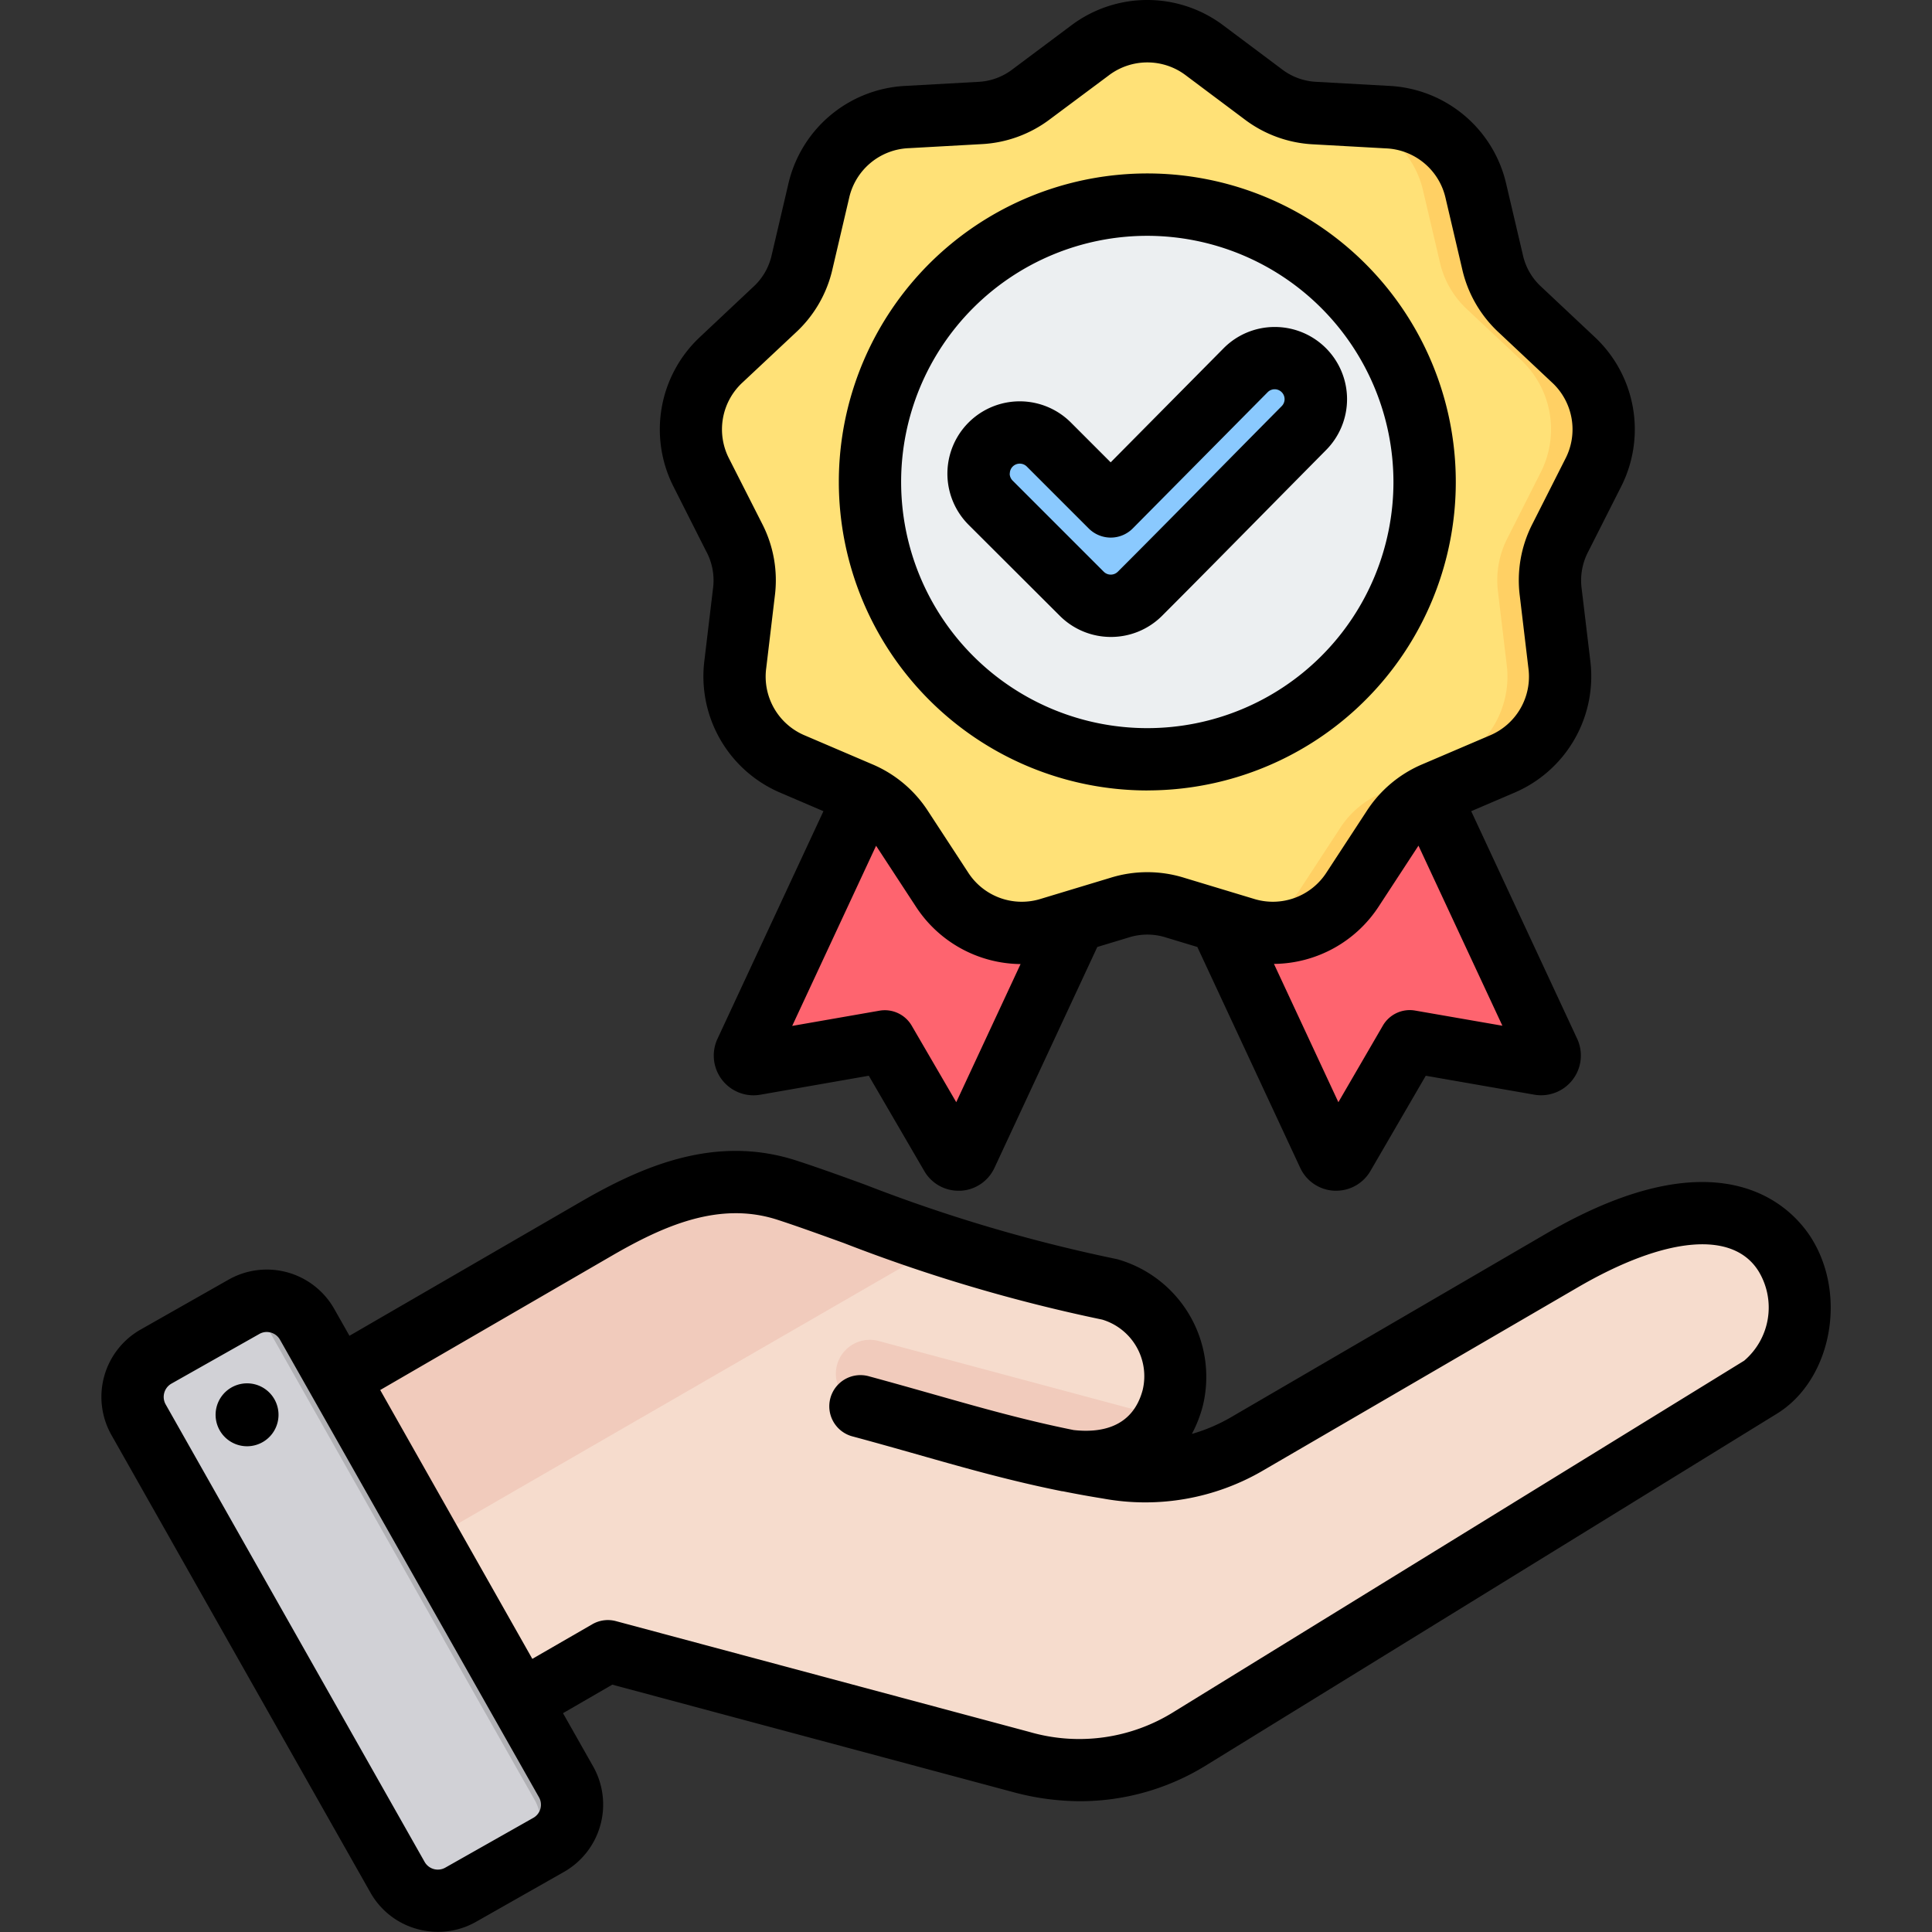 <svg xmlns="http://www.w3.org/2000/svg" xmlns:xlink="http://www.w3.org/1999/xlink" width="85" height="85" viewBox="0 0 85 85">
  <rect x="0" y="0" width="85" height="85" fill="#333333" stroke="none"/>
  <defs>
    <clipPath id="clip-path">
      <rect id="Rectángulo_361650" data-name="Rectángulo 361650" width="85" height="85" transform="translate(1178 614)" fill="#636363"/>
    </clipPath>
  </defs>
  <g id="Enmascarar_grupo_998592" data-name="Enmascarar grupo 998592" transform="translate(-1178 -614)" clip-path="url(#clip-path)">
    <g id="servicio-de-calidad" transform="translate(1176.628 612.628)">
      <g id="Grupo_1029347" data-name="Grupo 1029347">
        <g id="Grupo_1029345" data-name="Grupo 1029345">
          <path id="Trazado_775461" data-name="Trazado 775461" d="M41.771,31.342,51.7,35.37,43.88,52.17a.377.377,0,0,1-.668.03L40.3,47.186l-5.714,1a.377.377,0,0,1-.407-.53Z" fill="#fe646f" fill-rule="evenodd"/>
          <path id="Trazado_775462" data-name="Trazado 775462" d="M50.651,34.944l1.05.426L43.88,52.17a.377.377,0,0,1-.668.03l-.693-1.193a.377.377,0,0,0,.668-.03ZM40.3,47.185l-5.714,1a.377.377,0,0,1-.407-.531l.361-.775,5.066-.885Z" fill="#fd4755" fill-rule="evenodd"/>
          <path id="Trazado_775463" data-name="Trazado 775463" d="M61.921,31.342l-9.93,4.028,7.821,16.8a.377.377,0,0,0,.668.03l2.914-5.015,5.714,1a.377.377,0,0,0,.407-.53Z" fill="#fe646f" fill-rule="evenodd"/>
          <path id="Trazado_775464" data-name="Trazado 775464" d="M53.042,34.944l-1.05.426,7.821,16.8a.377.377,0,0,0,.668.03l.693-1.193a.377.377,0,0,1-.668-.03ZM63.395,47.185l5.714,1a.377.377,0,0,0,.407-.531l-.361-.775-5.066-.885Z" fill="#fd4755" fill-rule="evenodd"/>
          <path id="Trazado_775465" data-name="Trazado 775465" d="M54.383,3.6l2.551,1.909a4.06,4.06,0,0,0,2.3.838l3.181.177A4.182,4.182,0,0,1,66.3,9.784l.727,3.1a4.062,4.062,0,0,0,1.225,2.121l2.323,2.18a4.182,4.182,0,0,1,.881,5l-1.437,2.843a4.061,4.061,0,0,0-.425,2.412l.378,3.163A4.182,4.182,0,0,1,67.437,35l-2.929,1.254a4.062,4.062,0,0,0-1.876,1.574l-1.744,2.666a4.182,4.182,0,0,1-4.768,1.735l-3.05-.922a4.061,4.061,0,0,0-2.449,0l-3.05.922A4.182,4.182,0,0,1,42.8,40.492L41.06,37.825a4.061,4.061,0,0,0-1.876-1.574L36.255,35A4.182,4.182,0,0,1,33.718,30.6l.378-3.163a4.061,4.061,0,0,0-.425-2.412l-1.437-2.843a4.182,4.182,0,0,1,.881-5l2.323-2.18a4.062,4.062,0,0,0,1.225-2.121l.727-3.1a4.182,4.182,0,0,1,3.887-3.261l3.181-.177a4.062,4.062,0,0,0,2.3-.838L49.309,3.6a4.183,4.183,0,0,1,5.074,0Z" fill="#ffe177" fill-rule="evenodd"/>
          <path id="Trazado_775466" data-name="Trazado 775466" d="M54.383,3.6l2.551,1.909a4.06,4.06,0,0,0,2.3.838l3.181.177A4.182,4.182,0,0,1,66.3,9.784l.727,3.1a4.063,4.063,0,0,0,1.225,2.121l2.323,2.18a4.182,4.182,0,0,1,.881,5l-1.437,2.843A4.062,4.062,0,0,0,69.6,27.44l.378,3.163A4.182,4.182,0,0,1,67.437,35l-2.929,1.254a4.062,4.062,0,0,0-1.876,1.574l-1.744,2.666a4.18,4.18,0,0,1-4.678,1.761,4.208,4.208,0,0,0,2.362-1.761l1.744-2.666a4.061,4.061,0,0,1,1.876-1.574L65.122,35A4.182,4.182,0,0,0,67.659,30.6l-.378-3.163a4.062,4.062,0,0,1,.425-2.412l1.437-2.843a4.182,4.182,0,0,0-.881-5l-2.323-2.18a4.06,4.06,0,0,1-1.225-2.121l-.727-3.1A4.182,4.182,0,0,0,60.1,6.523L56.92,6.346a4.06,4.06,0,0,1-2.3-.838L52.068,3.6a4.309,4.309,0,0,0-1.379-.692,4.181,4.181,0,0,1,3.694.692ZM50.689,41.286a4.054,4.054,0,0,0-2.382.02l-3.05.922-.09.026a4.239,4.239,0,0,0,2.405-.026l3.05-.922Z" fill="#ffd064" fill-rule="evenodd"/>
          <circle id="Elipse_8762" data-name="Elipse 8762" cx="12.199" cy="12.199" r="12.199" transform="translate(34.586 22.582) rotate(-45)" fill="#eceff1"/>
          <path id="Trazado_775467" data-name="Trazado 775467" d="M51.846,10.377q.341,0,.678.019a12.2,12.2,0,0,0,0,24.364q-.337.019-.678.019a12.2,12.2,0,1,1,0-24.4Z" fill="#d1d1d6" fill-rule="evenodd"/>
          <path id="Trazado_775468" data-name="Trazado 775468" d="M50.244,23.655l5.933-5.992a1.806,1.806,0,1,1,2.563,2.545c-2.406,2.428-4.8,4.872-7.212,7.289a1.81,1.81,0,0,1-2.559,0l-4.01-4.01a1.81,1.81,0,0,1,2.559-2.559Z" fill="#8ac9fe" fill-rule="evenodd"/>
        </g>
        <g id="Grupo_1029346" data-name="Grupo 1029346">
          <path id="Trazado_775469" data-name="Trazado 775469" d="M13.212,63.774l14.373-8.327c2.7-1.563,5.44-2.671,8.405-1.709C39.3,54.81,44.693,57.112,50.2,58.1a3.993,3.993,0,0,1,2.761,4.783c-.556,2.075-2.309,3.145-4.783,2.762l1.924.308a8.96,8.96,0,0,0,6.16-1.073L70.08,56.836C80.822,50.58,82.4,60.2,78.828,62.4L53.75,77.845A9.2,9.2,0,0,1,46.3,78.9l-18.19-4.874-6.736,3.889a2.721,2.721,0,0,1-3.709-.994l-5.447-9.435a2.721,2.721,0,0,1,.991-3.707Z" fill="#f6dccd" fill-rule="evenodd"/>
          <path id="Trazado_775470" data-name="Trazado 775470" d="M52.632,63.748c-.768,1.5-2.351,2.227-4.455,1.9-2.98-.788-5.956-1.6-8.933-2.393a1.495,1.495,0,0,1,.774-2.888Z" fill="#f1cbbc" fill-rule="evenodd"/>
          <path id="Trazado_775471" data-name="Trazado 775471" d="M13.212,63.774l14.373-8.327c2.7-1.563,5.44-2.671,8.405-1.709,1.768.573,4.136,1.5,6.8,2.388L14.946,72.2l-2.725-4.719a2.721,2.721,0,0,1,.991-3.707Z" fill="#f1cbbc" fill-rule="evenodd"/>
          <path id="Trazado_775472" data-name="Trazado 775472" d="M14.88,59.632l11.4,20.141a2.04,2.04,0,0,1-.769,2.773L21.634,84.74a2.041,2.041,0,0,1-2.773-.768L7.462,63.831a2.041,2.041,0,0,1,.769-2.773l3.877-2.194a2.04,2.04,0,0,1,2.773.769Z" fill="#d1d1d6" fill-rule="evenodd"/>
          <path id="Trazado_775473" data-name="Trazado 775473" d="M20.876,73.47l2.018,3.565,2,3.525a2.04,2.04,0,0,1-.763,2.769l1.385-.784a2.04,2.04,0,0,0,.769-2.773l-2-3.537-4.02-7.1-4.024-7.11-1.353-2.391a2.042,2.042,0,0,0-2.37-.942l2.343,4.14,4.02,7.1,2,3.537Z" fill="#b1b1b5" fill-rule="evenodd"/>
        </g>
      </g>
      <path id="Trazado_775474" data-name="Trazado 775474" d="M13.611,63.417a1.384,1.384,0,1,1-1.57-1.169,1.383,1.383,0,0,1,1.57,1.169Zm64.5-2.182L53.033,76.676a7.847,7.847,0,0,1-6.373.893L28.471,72.695a1.368,1.368,0,0,0-1.04.137l-2.639,1.523L18.1,62.527l10.177-5.9c2.274-1.318,4.732-2.423,7.3-1.59.836.271,1.8.62,2.923,1.025a71.6,71.6,0,0,0,11.364,3.367,2.6,2.6,0,0,1,1.78,3.1c-.451,1.681-1.889,1.889-3.039,1.759-2.142-.432-4.092-.984-6.13-1.563-.918-.26-1.867-.529-2.867-.8a1.371,1.371,0,1,0-.71,2.648c.981.264,1.92.53,2.828.787,2.108.6,4.124,1.171,6.375,1.621l.027,0c.571.115,1.157.221,1.766.319a10.278,10.278,0,0,0,7.065-1.242L70.771,58.02c3.9-2.272,6.89-2.526,7.993-.682A3.075,3.075,0,0,1,78.11,61.235ZM25.148,80.95a.662.662,0,0,0-.06-.5l-11.4-20.14a.663.663,0,0,0-.4-.31.7.7,0,0,0-.184-.026.65.65,0,0,0-.32.086L8.909,62.249a.673.673,0,0,0-.252.905l11.4,20.14a.668.668,0,0,0,.9.25l3.878-2.194A.661.661,0,0,0,25.148,80.95ZM81.118,55.929c-.74-1.236-3.774-4.91-11.725-.28L55.573,63.7a7.622,7.622,0,0,1-1.763.759,5.691,5.691,0,0,0,.476-1.215A5.381,5.381,0,0,0,50.623,56.8a1.765,1.765,0,0,0-.18-.046,69.068,69.068,0,0,1-11.018-3.265c-1.095-.4-2.13-.771-3.011-1.056-3.594-1.167-6.826.269-9.514,1.827L16.747,60.141l-.672-1.186a3.409,3.409,0,0,0-4.641-1.287l-3.877,2.2A3.407,3.407,0,0,0,6.271,64.5l11.4,20.14a3.384,3.384,0,0,0,2.054,1.6,3.457,3.457,0,0,0,.919.125,3.38,3.38,0,0,0,1.67-.44l3.876-2.2A3.41,3.41,0,0,0,27.475,79.1l-1.333-2.355L28.31,75.49l17.64,4.728a11.394,11.394,0,0,0,2.942.4,10.545,10.545,0,0,0,5.579-1.6L79.548,63.569c2.35-1.446,3.1-5.088,1.57-7.64ZM45.8,22.206a.432.432,0,0,1,.127-.308.44.44,0,0,1,.62,0l2.726,2.726a1.374,1.374,0,0,0,.97.4h0a1.366,1.366,0,0,0,.97-.408l5.933-5.991a.435.435,0,0,1,.614,0,.435.435,0,0,1,0,.617q-1.342,1.355-2.682,2.714c-1.479,1.5-3.01,3.054-4.526,4.569a.439.439,0,0,1-.62,0l-4.01-4.01a.434.434,0,0,1-.127-.31Zm4.447,7.189a3.177,3.177,0,0,0,2.25-.929c1.522-1.522,3.056-3.08,4.54-4.584q1.337-1.355,2.676-2.709a3.176,3.176,0,0,0-2.255-5.415h-.012A3.16,3.16,0,0,0,55.2,16.7l-4.963,5.013-1.751-1.752a3.181,3.181,0,0,0-4.5,4.5L48,28.466a3.176,3.176,0,0,0,2.248.929Zm1.6-17.648A10.83,10.83,0,1,0,62.678,22.577,10.843,10.843,0,0,0,51.848,11.747Zm0,24.4A13.572,13.572,0,1,0,38.277,22.578,13.586,13.586,0,0,0,51.848,36.149ZM34.056,18.185a2.807,2.807,0,0,0-.6,3.379L34.9,24.408A5.431,5.431,0,0,1,35.46,27.6l-.377,3.164A2.806,2.806,0,0,0,36.8,33.736l2.927,1.252a5.441,5.441,0,0,1,2.485,2.086l1.742,2.665a2.806,2.806,0,0,0,3.224,1.174l3.05-.922a5.45,5.45,0,0,1,3.243,0l3.05.922a2.808,2.808,0,0,0,3.224-1.174l1.743-2.665a5.438,5.438,0,0,1,2.483-2.086L66.9,33.736a2.806,2.806,0,0,0,1.715-2.972L68.238,27.6a5.435,5.435,0,0,1,.562-3.193l1.438-2.843a2.811,2.811,0,0,0-.6-3.379l-2.321-2.18A5.434,5.434,0,0,1,65.7,13.2l-.726-3.1a2.809,2.809,0,0,0-2.629-2.2l-3.181-.177a5.448,5.448,0,0,1-3.048-1.109l-2.55-1.911a2.807,2.807,0,0,0-3.431,0L47.583,6.605a5.447,5.447,0,0,1-3.047,1.109l-3.181.177A2.807,2.807,0,0,0,38.726,10.1L38,13.2a5.433,5.433,0,0,1-1.621,2.807ZM63.633,45.833a1.369,1.369,0,0,0-1.421.662l-1.957,3.369L57.421,43.78a5.564,5.564,0,0,0,4.617-2.54l1.741-2.663L67.471,46.5Zm-20.19,4.031L41.485,46.5a1.37,1.37,0,0,0-1.421-.662l-3.839.67,3.691-7.926,1.742,2.663a5.56,5.56,0,0,0,4.615,2.542ZM32.45,25.645,31.013,22.8a5.563,5.563,0,0,1,1.167-6.613L34.5,14.005a2.684,2.684,0,0,0,.828-1.433l.726-3.1A5.568,5.568,0,0,1,41.2,5.152l3.181-.177a2.692,2.692,0,0,0,1.556-.567L48.489,2.5a5.564,5.564,0,0,1,6.718,0l2.55,1.909a2.7,2.7,0,0,0,1.557.565l3.181.177a5.564,5.564,0,0,1,5.145,4.319l.728,3.1a2.682,2.682,0,0,0,.828,1.433l2.322,2.182A5.566,5.566,0,0,1,72.685,22.8l-1.438,2.843a2.724,2.724,0,0,0-.288,1.632l.379,3.164a5.564,5.564,0,0,1-3.359,5.817l-1.88.805L70.76,47.072a1.749,1.749,0,0,1-1.886,2.461L64.1,48.7l-2.434,4.189a1.74,1.74,0,0,1-1.51.87c-.027,0-.055,0-.081,0a1.742,1.742,0,0,1-1.5-1.009l-4.525-9.715-1.373-.415a2.7,2.7,0,0,0-1.655,0l-1.373.415-4.524,9.716a1.741,1.741,0,0,1-1.5,1.009c-.027,0-.053,0-.081,0a1.739,1.739,0,0,1-1.509-.87L39.595,48.7l-4.772.835a1.748,1.748,0,0,1-1.885-2.459L37.6,37.061l-1.879-.805a5.563,5.563,0,0,1-3.359-5.817l.378-3.164a2.7,2.7,0,0,0-.288-1.63Z" fill-rule="evenodd"/>
    </g>
  </g>
</svg>
